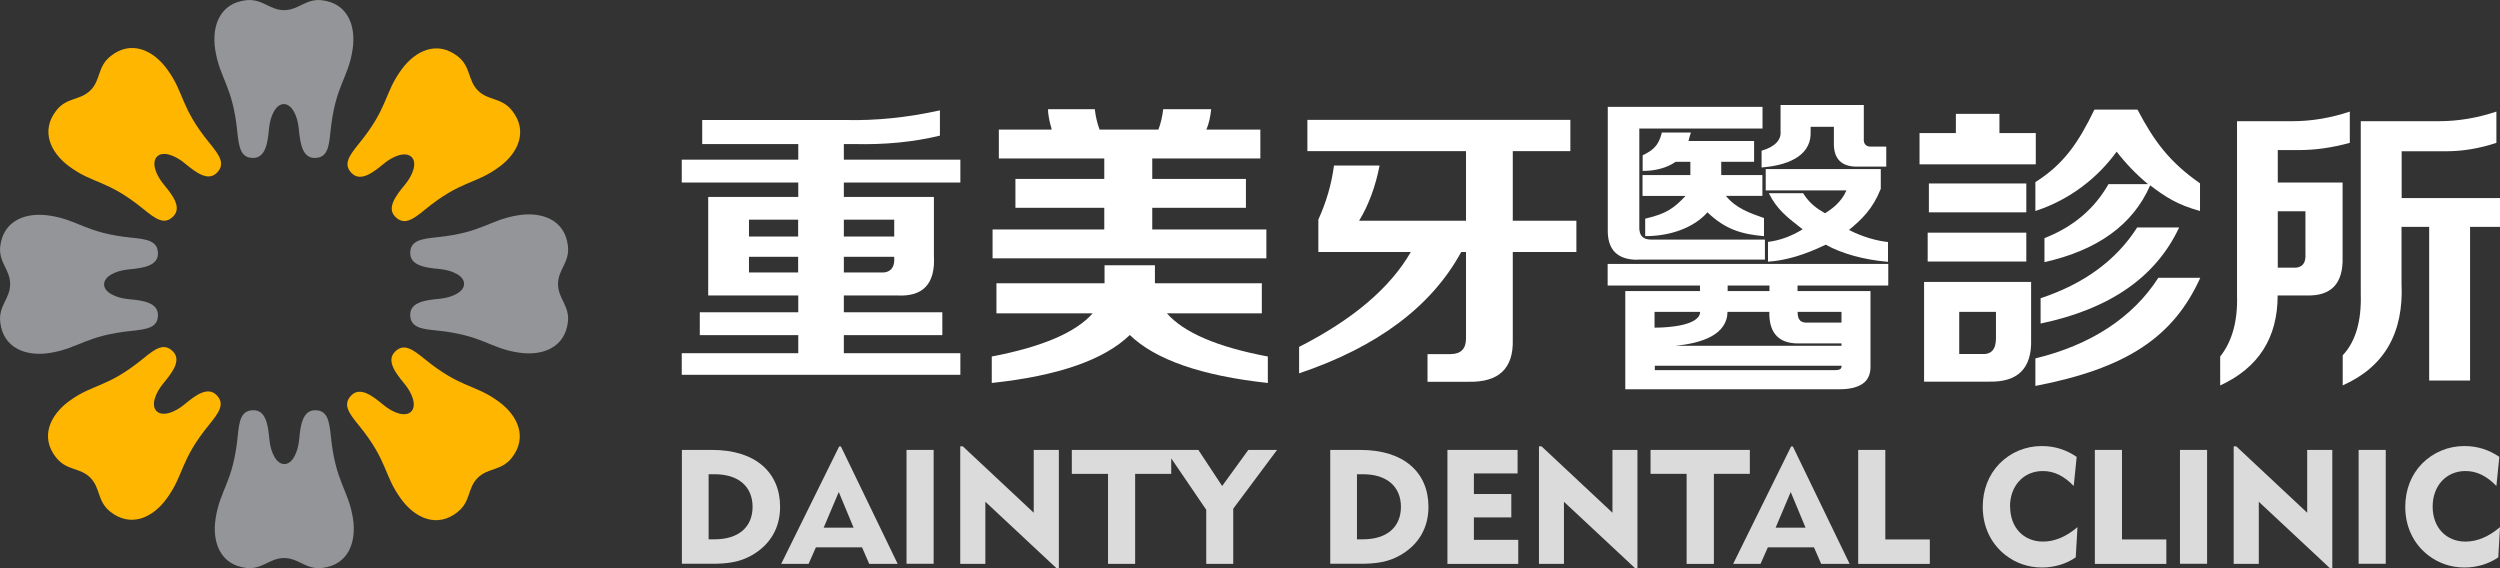 <?xml version="1.0" encoding="UTF-8"?>
<svg id="_圖層_2" data-name="圖層 2" xmlns="http://www.w3.org/2000/svg" viewBox="0 0 187.09 42.52">
  <rect x="0" y="0" width="187.09" height="42.52" fill="#333333" stroke="none"/>
  <defs>
    <style>
      .cls-1 {
        fill: #fff;
      }

      .cls-1, .cls-2, .cls-3, .cls-4 {
        stroke-width: 0px;
      }

      .cls-2 {
        fill: #939598;
      }

      .cls-3 {
        fill: #dbdbdb;
      }

      .cls-4 {
        fill: #ffb600;
      }
    </style>
  </defs>
  <g id="_圖層_1-2" data-name="圖層 1">
    <g>
      <path class="cls-2" d="m24.13.02c-1.25-.15-1.77.74-2.87.74s-1.62-.89-2.87-.74c-1.93.23-2.55,1.92-2.29,3.66.34,2.23,1.31,2.69,1.66,6.19.12,1.15.25,1.95,1.18,1.95s1.1-1.13,1.19-2.19c.09-.94.5-1.84,1.11-1.84s1.03.89,1.12,1.84c.1,1.06.25,2.19,1.19,2.19s1.07-.8,1.18-1.95c.35-3.5,1.33-3.96,1.66-6.19.26-1.74-.36-3.43-2.29-3.66Z"/>
      <path class="cls-2" d="m.02,18.39c-.15,1.25.74,1.77.74,2.87,0,1.1-.89,1.62-.74,2.87.23,1.93,1.92,2.55,3.66,2.29,2.23-.34,2.69-1.31,6.19-1.66,1.15-.12,1.95-.25,1.95-1.18,0-.94-1.13-1.1-2.19-1.19-.94-.09-1.84-.5-1.84-1.11,0-.61.89-1.03,1.84-1.12,1.06-.1,2.19-.25,2.19-1.19,0-.93-.8-1.07-1.95-1.18-3.5-.35-3.96-1.33-6.19-1.66-1.74-.26-3.43.36-3.66,2.29Z"/>
      <path class="cls-2" d="m18.39,42.5c1.25.15,1.77-.74,2.87-.74s1.62.89,2.87.74c1.93-.23,2.55-1.92,2.29-3.66-.34-2.23-1.31-2.69-1.66-6.19-.12-1.15-.25-1.95-1.18-1.95s-1.1,1.13-1.19,2.19c-.09.94-.5,1.84-1.11,1.84s-1.03-.89-1.12-1.84c-.1-1.06-.25-2.19-1.19-2.19s-1.07.8-1.18,1.95c-.35,3.5-1.33,3.96-1.66,6.19-.26,1.74.36,3.43,2.29,3.66Z"/>
      <path class="cls-2" d="m42.5,24.13c.15-1.25-.74-1.77-.74-2.87s.89-1.62.74-2.87c-.23-1.93-1.92-2.55-3.66-2.29-2.23.34-2.69,1.31-6.19,1.66-1.15.12-1.95.25-1.95,1.18s1.13,1.1,2.19,1.19c.94.09,1.84.5,1.84,1.11s-.89,1.03-1.84,1.12c-1.06.1-2.19.25-2.19,1.19s.8,1.07,1.95,1.18c3.5.35,3.96,1.33,6.19,1.66,1.74.26,3.43-.36,3.66-2.29Z"/>
    </g>
    <g>
      <path class="cls-4" d="m8.27,4.21c-.99.78-.72,1.78-1.5,2.55s-1.77.51-2.55,1.5c-1.2,1.53-.45,3.16.97,4.2,1.82,1.34,2.83.97,5.56,3.2.9.73,1.55,1.2,2.21.54s-.02-1.57-.7-2.39c-.61-.73-.94-1.65-.51-2.09s1.36-.1,2.09.51c.82.68,1.73,1.37,2.39.7.66-.66.19-1.32-.54-2.21-2.23-2.73-1.86-3.74-3.2-5.56-1.04-1.42-2.68-2.17-4.2-.97Z"/>
      <path class="cls-4" d="m4.21,34.25c.78.99,1.78.72,2.55,1.5s.51,1.77,1.5,2.55c1.53,1.2,3.16.45,4.2-.97,1.34-1.82.97-2.83,3.2-5.56.73-.9,1.2-1.55.54-2.21s-1.57.02-2.39.7c-.73.61-1.65.94-2.09.51s-.1-1.36.51-2.09c.68-.82,1.37-1.73.7-2.39s-1.32-.19-2.21.54c-2.73,2.23-3.74,1.86-5.56,3.2-1.42,1.04-2.17,2.68-.97,4.2Z"/>
      <path class="cls-4" d="m34.25,38.31c.99-.78.72-1.78,1.5-2.55s1.77-.51,2.55-1.5c1.2-1.53.45-3.16-.97-4.2-1.82-1.34-2.83-.97-5.56-3.2-.9-.73-1.55-1.2-2.21-.54s.02,1.57.7,2.39c.61.73.94,1.65.51,2.09s-1.36.1-2.09-.51c-.82-.68-1.73-1.37-2.39-.7s-.19,1.32.54,2.21c2.23,2.73,1.86,3.74,3.2,5.56,1.04,1.42,2.68,2.17,4.2.97Z"/>
      <path class="cls-4" d="m38.31,8.27c-.78-.99-1.78-.72-2.55-1.5s-.51-1.77-1.5-2.55c-1.53-1.2-3.16-.45-4.2.97-1.34,1.82-.97,2.83-3.2,5.56-.73.9-1.2,1.55-.54,2.21s1.57-.02,2.39-.7c.73-.61,1.65-.94,2.09-.51s.1,1.36-.51,2.09c-.68.82-1.37,1.73-.7,2.39s1.32.19,2.21-.54c2.73-2.23,3.74-1.86,5.56-3.2,1.42-1.04,2.17-2.68.97-4.2Z"/>
    </g>
    <g>
      <g>
        <path class="cls-1" d="m143.65,12.3v-2.34h2.72v-1.44h3.26v1.44h2.72v2.34h-8.69Zm.34,16.26v-7.46h8.01v4.31c.06,2.16-.99,3.2-3.15,3.15h-4.87Zm.27-8.99v-2.16h7.38v2.16h-7.38Zm.09-3.68v-2.16h7.29v2.16h-7.29Zm2.27,10.6h1.67c.72.06,1.08-.33,1.08-1.17v-1.98h-2.75v3.15Z"/>
        <g>
          <path class="cls-1" d="m153,19.62v-1.8c2.15-.84,3.74-2.19,4.79-4.04h2.96c-.87-.72-1.65-1.53-2.35-2.43-1.39,1.92-3.45,3.58-6.08,4.44v-2.16c2.11-1.34,3.2-2.91,4.42-5.43h3.22c1.25,2.38,2.4,3.93,4.68,5.52v2.07c-1.74-.48-2.62-1.08-3.73-1.92-1.28,2.94-3.92,4.85-7.92,5.75Z"/>
          <path class="cls-1" d="m152.32,28.89v-2.07c4.08-.98,7.28-3.03,9.2-6.03h3.14c-2.01,4.45-5.54,6.78-12.33,8.09Z"/>
          <path class="cls-1" d="m152.71,24.21v-1.89c3.25-1.08,5.66-2.84,7.23-5.3h3.14c-1.74,3.72-5.2,6.11-10.36,7.19Z"/>
        </g>
      </g>
      <path class="cls-1" d="m52.55,10.78v-1.8h10.69c2.28.06,4.64-.18,7.1-.72v1.89c-1.98.48-4.13.69-6.47.63h-.72v1.17h8.72v1.71h-8.72v1.08h6.74v4.4c.12,2.1-.81,3.09-2.79,2.97h-3.95v1.26h7.37v1.71h-7.37v1.35h8.72v1.62h-20.85v-1.62h8.72v-1.35h-7.37v-1.71h7.37v-1.26h-6.74v-7.37h6.74v-1.08h-8.72v-1.71h8.72v-1.17h-7.19Zm3.5,5.66v1.26h3.68v-1.26h-3.68Zm0,3.95h3.68v-1.17h-3.68v1.17Zm10.87-3.95h-3.77v1.26h3.77v-1.26Zm-1.08,3.95c.78.06,1.14-.33,1.08-1.17h-3.77v1.17h2.7Z"/>
      <path class="cls-1" d="m166.15,28.84v-2.16c.9-1.14,1.32-2.66,1.26-4.58v-13.03h4.13c1.44,0,2.88-.24,4.31-.72v2.34c-1.32.36-2.58.54-3.77.54h-1.62v2.43h4.85v5.57c.06,1.98-.84,2.94-2.7,2.88h-2.16c0,3.18-1.44,5.42-4.31,6.74Zm6.38-13.03h-2.07v4.22h1.08c.72.06,1.05-.3.99-1.08v-3.15Zm2.79,13.03v-2.25c.96-1.02,1.41-2.55,1.35-4.58v-12.94h5.84c1.44,0,2.88-.24,4.31-.72v2.34c-1.26.42-2.52.63-3.77.63h-3.32v3.5h7.37v2.16h-2.25v11.5h-3.06v-11.5h-2.07v4.22c.18,3.72-1.29,6.26-4.4,7.64Z"/>
      <path class="cls-1" d="m74.57,23.45v-2.25h8.09v-1.35h3.77v1.35h8v2.25h-7.1c1.26,1.44,3.77,2.52,7.55,3.23v1.98c-4.97-.54-8.42-1.74-10.33-3.59-1.92,1.86-5.36,3.06-10.33,3.59v-1.98c3.77-.72,6.29-1.8,7.55-3.23h-7.19Zm.18-11.59v-2.16h3.95c0-.06-.03-.18-.09-.36-.12-.48-.18-.87-.18-1.17h3.5c.06.54.18,1.05.36,1.53h4.4c.18-.48.3-.99.36-1.53h3.59c-.06.6-.18,1.11-.36,1.53h4.04v2.16h-8.09v1.53h7.01v2.16h-7.01v1.62h8.54v2.16h-20.49v-2.16h8.36v-1.62h-6.65v-2.16h6.65v-1.53h-7.91Z"/>
      <path class="cls-1" d="m97.84,11.31v-2.34h19.68v2.34h-4.31v5.21h4.76v2.34h-4.76v6.56c.06,2.16-1.05,3.2-3.32,3.15h-3.06v-2.07h1.71c.78,0,1.17-.39,1.17-1.17v-6.47h-.36c-2.22,4.07-6.26,7.1-12.13,9.08v-1.98c4.01-2.04,6.8-4.4,8.36-7.1h-6.92v-2.43c.6-1.32.99-2.66,1.17-4.04h3.41c-.3,1.56-.81,2.94-1.53,4.13h8v-5.21h-11.86Z"/>
      <g>
        <path class="cls-1" d="m131.83,11.29v1.24h.04c2.39-.2,3.68-1.13,3.63-2.64v-.4h1.74v1.14c-.02.63.12,1.1.43,1.41.29.29.72.43,1.29.43.04,0,.08,0,.12,0h2.08v-1.5h-1.03c-.23.02-.41-.02-.52-.13-.11-.11-.15-.28-.13-.52v-2.46h-6.23v1.96c.07.65-.44,1.18-1.4,1.45h-.02Z"/>
        <path class="cls-1" d="m141.31,21.37v-1.62h-21v1.62h6.91v.41h-5.59v7.35h15.89c.05,0,.11,0,.16,0,.87,0,1.5-.19,1.88-.55.28-.27.42-.65.42-1.12v-5.68h-5.46v-.41h6.79Zm-17.49,3.16v-1.19h3.41c0,.17-.07.33-.21.46-.65.66-2.57.72-3.2.72Zm10.74,1.17h3.25v.18h-12.47c2.03-.19,3.91-.83,3.94-2.54h3.13v.22c.04,1.42.76,2.14,2.15,2.14Zm.15-1.72c-.13-.13-.19-.35-.18-.64h3.28v.8h-2.51c-.27.02-.47-.03-.6-.16Zm-5.42-2.2v-.41h3.13v.41h-3.13Zm-5.46,5.59h13.99c0,.11-.03.18-.08.23-.09.08-.25.1-.48.1-.1,0-.21,0-.33,0h-13.09v-.32Z"/>
        <path class="cls-1" d="m140.75,14.17v-1.52s-8.61,0-8.61,0v1.6h6.04c-.41.94-1.15,1.42-1.6,1.71-.56-.32-1.14-.7-1.63-1.48v-.02h-2.57l.02.05c.56,1.13,1.39,1.78,2.12,2.35.13.1.26.2.38.3-.84.52-1.7.83-2.56.94h-.03v1.48h.04c1.29-.09,2.69-.5,4.28-1.27,1.19.67,2.87,1.13,4.62,1.28h.04s0-1.48,0-1.48h-.03c-1.29-.14-2.49-.69-2.89-.9.97-.81,1.77-1.56,2.37-3.06Z"/>
        <path class="cls-1" d="m122.52,19.43s.08,0,.12,0h9.44v-1.5h-8.38c-.36.02-.63-.05-.8-.22s-.24-.44-.22-.8v-7.29h9.22v-1.62h-11.58v9.16c-.02.76.16,1.34.54,1.72.37.37.93.56,1.68.56Z"/>
        <path class="cls-1" d="m123.15,16.36h-.03v1.31h.03c1.91,0,3.64-.66,4.63-1.78,1.35,1.29,2.56,1.63,4.19,1.78h.04s0-1.36,0-1.36h-.02c-1.02-.36-2.07-.71-2.83-1.65h2.73v-1.56h-3.08v-.99h2.46v-1.56h-4.91c.02-.08.04-.14.05-.19.02-.09.04-.17.12-.4v-.04s-2.17,0-2.17,0v.03c-.24.95-.65,1.29-1.41,1.66h-.02v1.18h.03c.95,0,1.81-.24,2.43-.68h1.11v.99h-3.58v1.56h3.22c-.84.89-1.4,1.33-3.01,1.7Z"/>
      </g>
    </g>
    <g>
      <path class="cls-3" d="m53.29,33.67h-2.26v8.52h2.26c1.14,0,2.08-.12,2.98-.64,1.38-.79,2.11-2.05,2.11-3.62,0-2.55-1.81-4.26-5.09-4.26Zm.19,6.69h-.45v-4.87h.45c1.83,0,2.84.96,2.84,2.44s-1.01,2.43-2.84,2.43Z"/>
      <path class="cls-3" d="m62.8,33.41l-4.34,8.79h2.05l.55-1.24h3.45l.54,1.24h2.13l-4.25-8.79h-.13Zm-1.16,6.08l1.13-2.67,1.11,2.67h-2.24Z"/>
      <rect class="cls-3" x="67.84" y="33.67" width="2.03" height="8.52"/>
      <polygon class="cls-3" points="77.36 38.37 72.05 33.4 71.86 33.4 71.86 42.2 73.74 42.2 73.74 37.55 79.06 42.52 79.24 42.52 79.24 33.67 77.36 33.67 77.36 38.37"/>
      <polygon class="cls-3" points="91.46 36.37 89.68 33.67 87.65 33.67 87.22 33.67 80.21 33.67 80.21 35.46 82.92 35.46 82.92 42.2 84.95 42.2 84.95 35.46 87.65 35.46 87.65 34.3 90.27 38.15 90.27 42.2 92.29 42.2 92.29 38.07 95.57 33.67 93.42 33.67 91.46 36.37"/>
      <path class="cls-3" d="m101.81,33.67h-2.26v8.52h2.26c1.14,0,2.08-.12,2.98-.64,1.38-.79,2.11-2.05,2.11-3.62,0-2.55-1.81-4.26-5.09-4.26Zm.19,6.69h-.45v-4.87h.45c1.83,0,2.84.96,2.84,2.44s-1.01,2.43-2.84,2.43Z"/>
      <polygon class="cls-3" points="110.3 38.72 113.1 38.72 113.1 36.97 110.3 36.97 110.3 35.43 113.57 35.43 113.57 33.67 108.32 33.67 108.32 42.2 113.62 42.2 113.62 40.4 110.3 40.4 110.3 38.72"/>
      <polygon class="cls-3" points="120.67 38.37 115.36 33.4 115.17 33.4 115.17 42.2 117.04 42.2 117.04 37.55 122.36 42.52 122.54 42.52 122.54 33.67 120.67 33.67 120.67 38.37"/>
      <polygon class="cls-3" points="130.95 33.67 123.52 33.67 123.52 35.46 126.22 35.46 126.22 42.2 128.26 42.2 128.26 35.46 130.95 35.46 130.95 33.67"/>
      <path class="cls-3" d="m134.04,33.41l-4.34,8.79h2.05l.55-1.24h3.45l.54,1.24h2.13l-4.25-8.79h-.13Zm-1.16,6.08l1.13-2.67,1.11,2.67h-2.24Z"/>
      <polygon class="cls-3" points="141.09 33.67 139.06 33.67 139.06 42.2 144.42 42.2 144.42 40.37 141.09 40.37 141.09 33.67"/>
      <path class="cls-3" d="m150.42,37.91c0-1.56,1.02-2.66,2.46-2.66.84,0,1.59.37,2.31,1.12l.22-2.18c-.79-.54-1.66-.81-2.61-.81-1.22,0-2.33.47-3.16,1.31-.82.84-1.26,1.97-1.26,3.24,0,1.48.61,2.76,1.7,3.61.77.6,1.71.93,2.72.93.93,0,1.82-.26,2.54-.76l.13-2.26c-.85.72-1.71,1.08-2.58,1.08-1.46,0-2.46-1.06-2.46-2.62Z"/>
      <polygon class="cls-3" points="158.8 33.67 156.77 33.67 156.77 42.2 162.12 42.2 162.12 40.37 158.8 40.37 158.8 33.67"/>
      <rect class="cls-3" x="163.14" y="33.67" width="2.03" height="8.52"/>
      <polygon class="cls-3" points="172.66 38.37 167.35 33.4 167.16 33.4 167.16 42.2 169.04 42.2 169.04 37.55 174.36 42.52 174.54 42.52 174.54 33.67 172.66 33.67 172.66 38.37"/>
      <rect class="cls-3" x="176.51" y="33.67" width="2.03" height="8.52"/>
      <path class="cls-3" d="m184.51,40.53c-1.46,0-2.46-1.06-2.46-2.62s1.02-2.66,2.46-2.66c.84,0,1.59.37,2.31,1.12l.22-2.18c-.79-.54-1.66-.81-2.61-.81-1.22,0-2.33.47-3.17,1.31-.82.84-1.26,1.97-1.26,3.24,0,1.48.61,2.76,1.7,3.61.77.6,1.71.93,2.72.93.93,0,1.82-.26,2.54-.76l.13-2.26c-.85.72-1.71,1.08-2.58,1.08Z"/>
    </g>
  </g>
</svg>